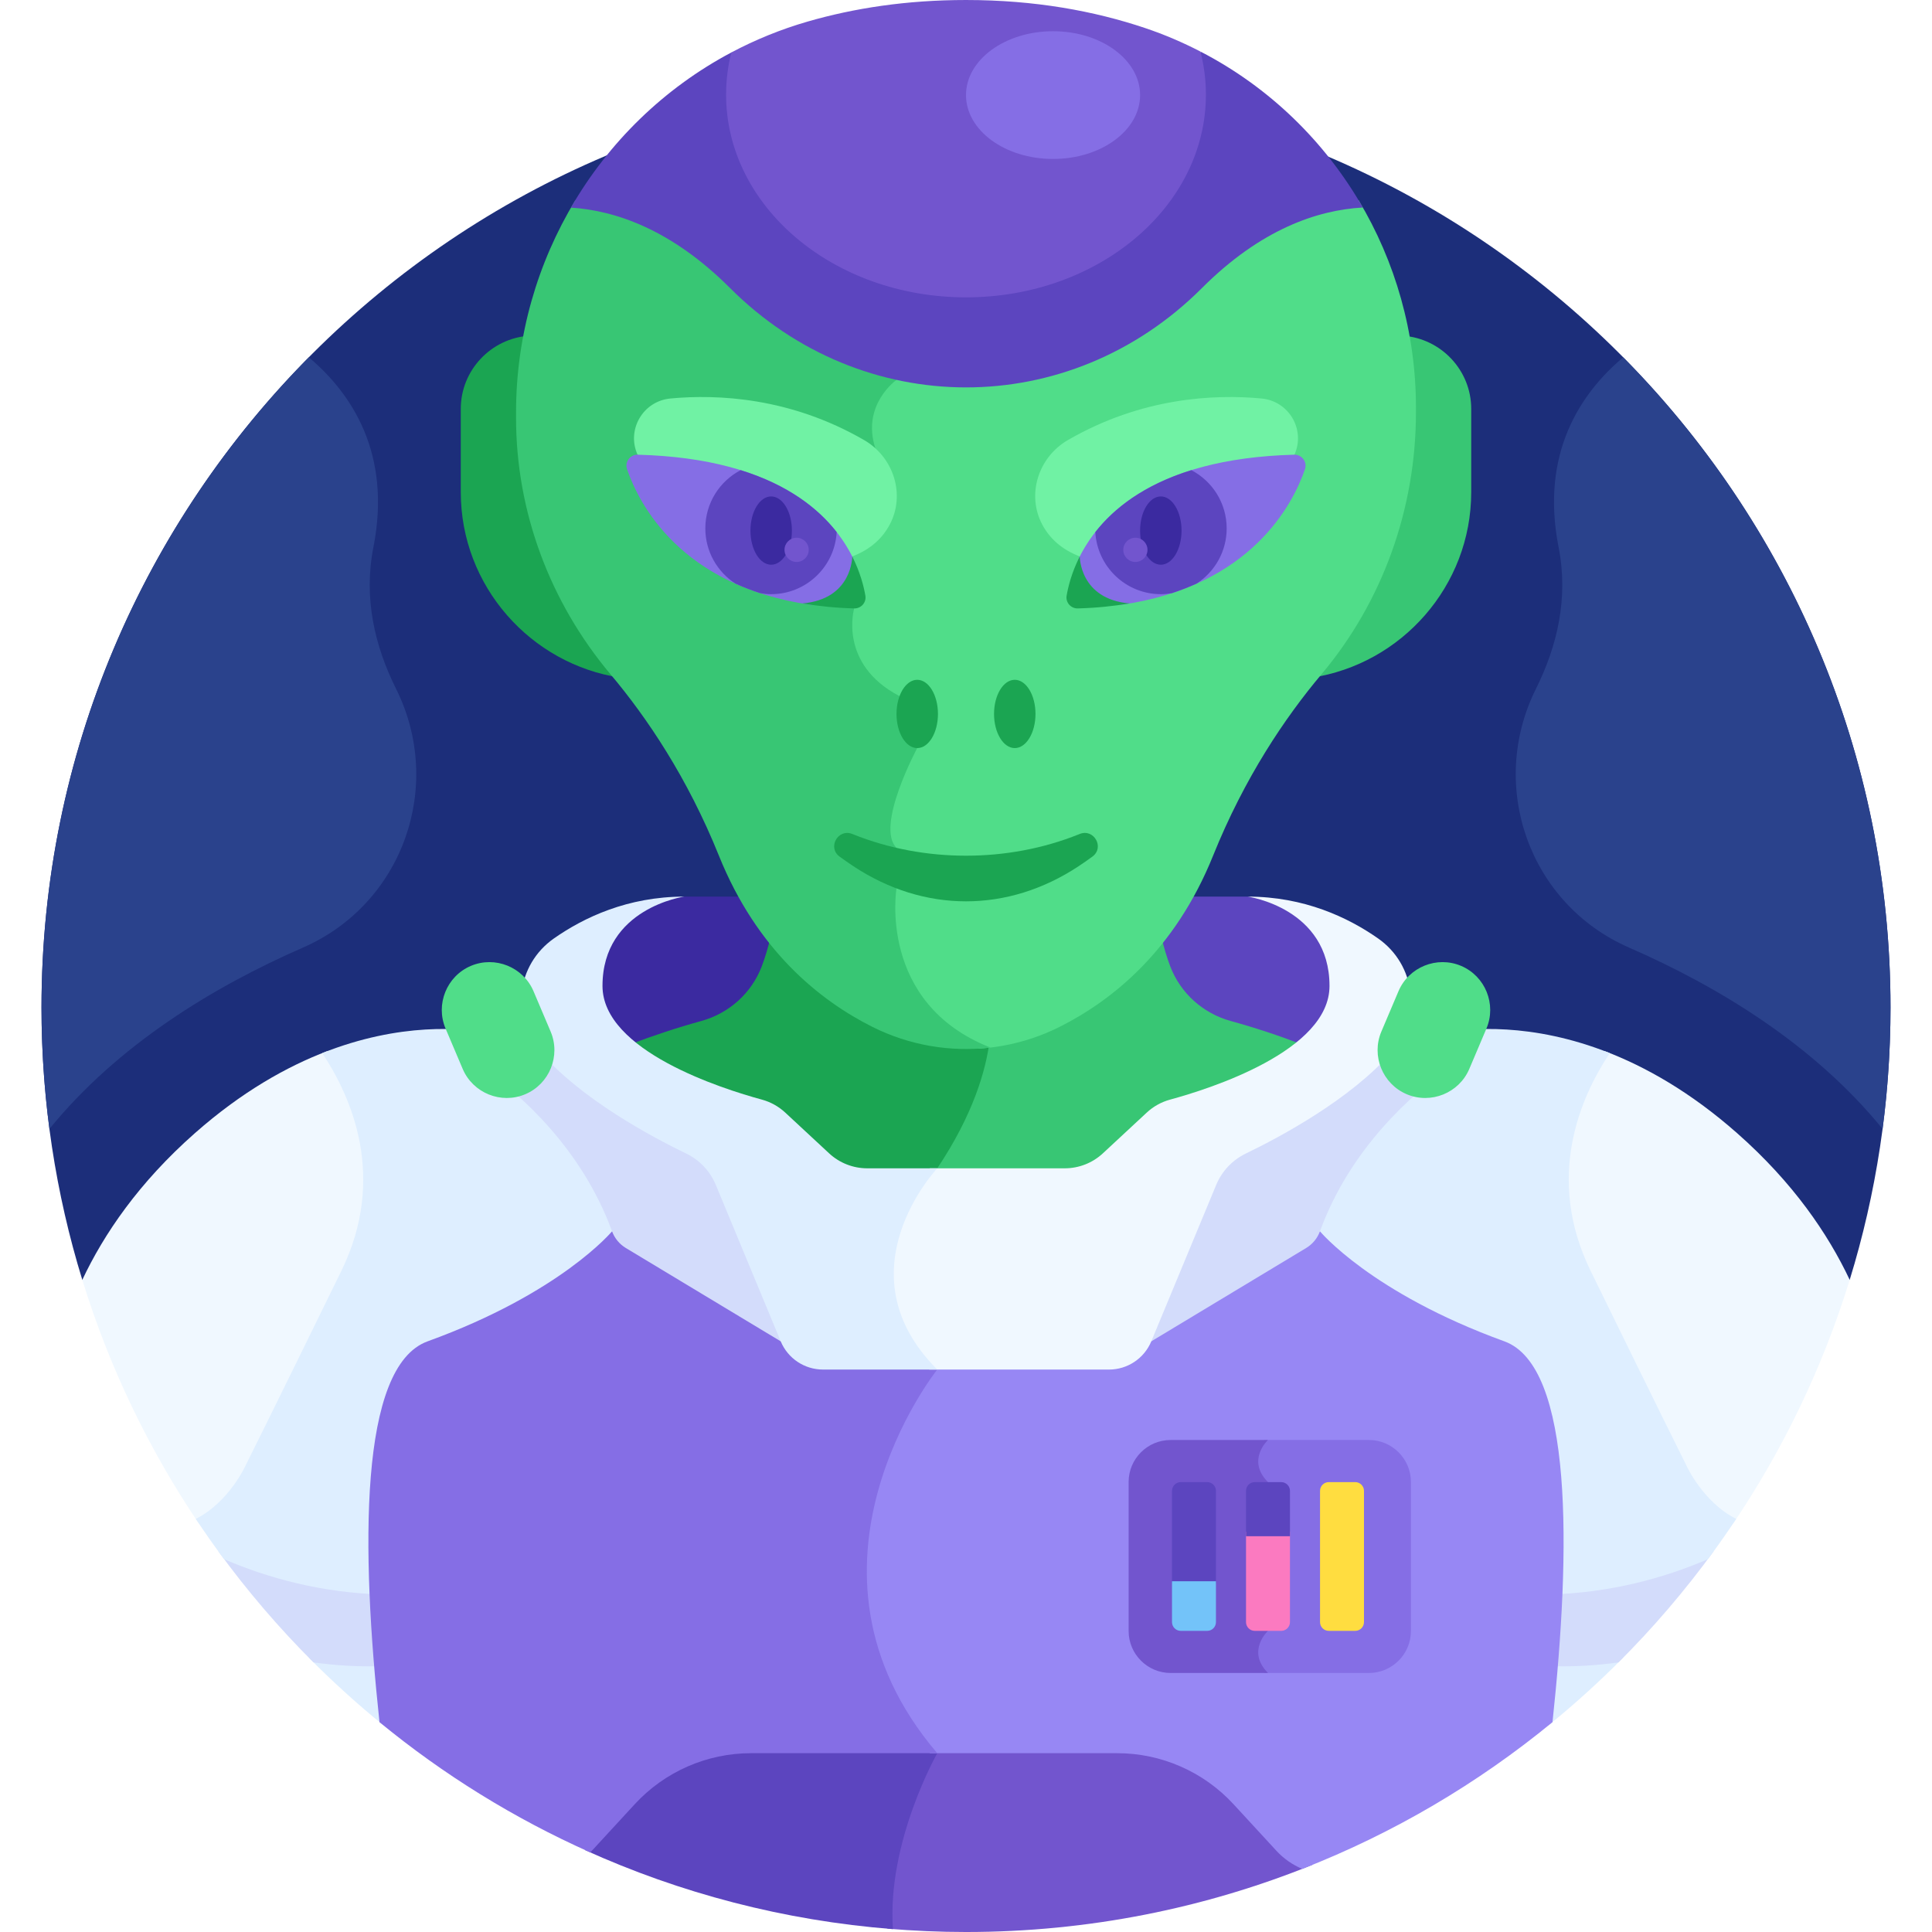 <svg id="Layer_1" enable-background="new 0 0 512 512" height="512" viewBox="0 0 512 512" width="512" xmlns="http://www.w3.org/2000/svg"><g><path d="m21.81 339.172h468.38c7.024-22.817 10.812-47.053 10.812-72.174 0-135.311-109.691-245.002-245.002-245.002s-245.002 109.691-245.002 245.002c0 25.121 3.788 49.357 10.812 72.174z" fill="#1c2e7a"/><path d="m100.155 440.579c-6.049.104-12.241-.394-18.41-1.375 6.341 6.416 13.034 12.479 20.046 18.167-.612-5.568-1.17-11.189-1.636-16.792z" fill="#deeeff"/><path d="m57.843 411.081c7.633 10.479 16.067 20.338 25.23 29.468 5.765.799 11.532 1.169 17.165 1.006-.576-6.794-1.026-13.559-1.302-20.146-15.68-.926-29.442-5.011-41.093-10.328z" fill="#d3dcfb"/><path d="m51.667 300.281c-14.903 13.143-24.135 26.758-29.857 38.891 7.141 23.198 17.629 44.929 30.909 64.624 9.049-4.591 13.523-14.332 13.763-14.869.043-.082 7.186-14.376 25.325-51.453 12.258-25.055 2.876-46.866-5.052-58.927-10.789 4.101-22.746 10.85-35.088 21.734z" fill="#f0f8ff"/><path d="m131.237 284.152c-3.4-2.429-4.02-7.163-1.508-10.386-7.003-1.323-23.609-2.926-44.343 5.316 7.789 11.654 17.179 32.989 5.073 57.732-18.347 37.5-25.347 51.5-25.347 51.5s-4.38 9.778-13.231 14.209c2.414 3.629 4.915 7.195 7.514 10.684 11.842 5.081 25.739 8.819 41.506 9.338-1.302-32.883 1.823-61.144 15.432-66.081 35.333-12.817 48.867-29.155 48.867-29.155-8.094-22.135-24.534-36.42-33.963-43.157z" fill="#deeeff"/><path d="m345.35 242.612c-6.937-4.484-14.683-4.997-14.683-4.997h-26.91c.631 6.683 1.901 13.991 4.372 20.48 2.702 7.097 10.669 12.451 17.99 14.47 5.927 1.635 11.705 3.533 17.386 5.658 6.042-4.598 10.329-10.226 10.329-16.942-.001-9.207-4.12-15.055-8.484-18.669z" fill="#5c45bf"/><path d="m185.882 272.565c7.32-2.019 15.288-7.373 17.99-14.47 2.471-6.489 3.741-13.798 4.372-20.481h-26.91c-4.708 0-8.864 1.18-12.405 2.867.356-.079.709-.161 1.071-.235-.095.057-.19.114-.285.173-5.268 3.242-11.547 9.492-11.547 20.861 0 6.716 4.287 12.345 10.329 16.943 5.68-2.124 11.458-4.023 17.385-5.658z" fill="#3b2aa0"/><path d="m310.128 256.095c-.945-2.483-1.703-5.092-2.33-7.736-8.539 10.582-18.267 17.393-26.97 21.764-5.822 2.924-12.042 4.746-18.361 5.487.005.002.01.004.016.007-.326.038-1.058.105-1.742.165-1.051 7.938-4.411 19.242-13.6 33.001-.536.803-1.105 1.58-1.7 2.332h36.736c4.136 0 8.083-1.55 11.113-4.363l11.633-10.803c1.575-1.462 3.497-2.531 5.559-3.091 8.61-2.34 24.754-7.574 34.727-16.003-6.226-2.389-12.571-4.491-19.089-6.289-7.322-2.02-13.29-7.374-15.992-14.471z" fill="#38c674"/><path d="m259.307 275.898c-.005-.003-.01-.005-.015-.008-9.598.571-19.313-1.344-28.12-5.768-8.703-4.371-18.431-11.182-26.97-21.764-.628 2.644-1.385 5.253-2.33 7.736-2.702 7.097-8.669 12.451-15.99 14.47-6.518 1.798-12.863 3.899-19.089 6.289 9.973 8.429 26.117 13.663 34.727 16.003 2.062.56 3.983 1.629 5.559 3.091l11.633 10.803c3.03 2.814 6.978 4.363 11.113 4.363h17.502c.364-.491.72-.989 1.061-1.5 9.465-14.173 12.869-25.815 13.896-33.976-.803.086-2.685.244-2.977.261z" fill="#1ba552"/><path d="m411.844 440.579c-.465 5.603-1.023 11.224-1.637 16.792 7.013-5.688 13.706-11.751 20.047-18.167-6.168.981-12.361 1.479-18.41 1.375z" fill="#deeeff"/><path d="m411.762 441.555c5.632.164 11.4-.206 17.165-1.006 9.163-9.13 17.596-18.989 25.229-29.468-11.65 5.318-25.413 9.402-41.092 10.328-.276 6.587-.726 13.351-1.302 20.146z" fill="#d3dcfb"/><path d="m460.333 300.281c-12.342-10.884-24.299-17.633-35.088-21.735-7.928 12.062-17.311 33.872-5.052 58.927 18.139 37.077 25.282 51.371 25.325 51.453.24.537 4.714 10.278 13.763 14.869 13.28-19.695 23.768-41.426 30.909-64.624-5.722-12.132-14.954-25.747-29.857-38.89z" fill="#f0f8ff"/><path d="m452.605 413.208c2.599-3.489 5.099-7.055 7.514-10.684-8.852-4.431-13.231-14.209-13.231-14.209s-7-14-25.347-51.5c-12.106-24.743-2.716-46.078 5.073-57.732-20.733-8.242-37.34-6.639-44.343-5.316 2.512 3.223 1.892 7.956-1.508 10.386-9.429 6.737-25.868 21.023-33.963 43.157 0 0 13.533 16.338 48.867 29.155 13.609 4.937 16.734 33.198 15.432 66.081 15.767-.52 29.664-4.257 41.506-9.338z" fill="#deeeff"/><path d="m326.895 476.135c-7.937-8.618-19.118-13.52-30.834-13.52-8.616 0-29.711 0-51.243 0 .571.727 1.154 1.455 1.76 2.181-1.645 3.082-6.831 13.42-9.688 26.303-1.585 7.144-2.146 13.835-1.728 20.01 6.871.579 13.817.891 20.838.891 32.476 0 63.469-6.334 91.831-17.81-3.579-.928-6.927-2.846-9.583-5.729z" fill="#7255ce"/><path d="m246.735 462.615c-17.551 0-35.632 0-47.687 0-11.716 0-22.896 4.902-30.833 13.52l-11.354 12.327c-.6.651-1.245 1.238-1.911 1.792 25.235 11.44 52.754 18.724 81.683 20.987-1.603-23.191 11.755-46.625 11.755-46.625-.569-.667-1.115-1.334-1.653-2.001z" fill="#5c45bf"/><path d="m398.667 355.464c-35.333-12.817-48.867-29.155-48.867-29.155h-1.051c-.687.974-1.572 1.804-2.606 2.427l-41.038 24.728c-1.88 4.531-6.302 7.483-11.207 7.483-12.131 0-32.43 0-49.394 0 .601.708 1.233 1.415 1.906 2.122-2.599 3.52-10.735 15.411-15.22 31.868-4.824 17.703-6.03 44.068 15.242 69.677h49.629c11.716 0 22.897 4.902 30.834 13.52l11.354 12.327c1.97 2.139 4.322 3.748 6.865 4.819 24.216-9.46 46.558-22.659 66.315-38.892 4.881-45.505 5.533-94.287-12.762-100.924z" fill="#9787f4"/><path d="m246.5 360.948c-12.4 0-23.305 0-28.398 0-4.905 0-9.327-2.953-11.207-7.483l-41.038-24.728c-1.034-.623-1.919-1.453-2.606-2.427h-1.051s-13.533 16.338-48.867 29.155c-18.295 6.637-17.644 55.419-12.762 100.924 16.876 13.866 35.64 25.513 55.845 34.513.146-.149.301-.286.443-.44l11.354-12.327c7.937-8.618 19.118-13.52 30.833-13.52h49.34c-42-49.2 0-101.667 0-101.667-.664-.666-1.288-1.333-1.886-2z" fill="#856ee5"/><path d="m183.822 305.685c-9.196-4.439-27.834-14.415-38.723-26.982-4.327-4.994-5.769-11.383-4.598-17.295l-1.646-1.569-11.679 12.398c-3.026 3.212-2.529 8.35 1.061 10.916 9.429 6.737 25.869 21.022 33.963 43.157.676 1.849 1.971 3.411 3.657 4.427l41.038 24.729h2l-17.201-41.46c-1.514-3.649-4.316-6.604-7.872-8.321z" fill="#d3dcfb"/><path d="m328.178 305.685c9.196-4.439 27.834-14.415 38.723-26.982 4.327-4.994 5.769-11.383 4.598-17.295l1.646-1.569 11.679 12.398c3.026 3.212 2.529 8.35-1.061 10.916-9.429 6.737-25.869 21.022-33.963 43.157-.676 1.849-1.97 3.411-3.657 4.427l-41.038 24.729h-2l17.201-41.46c1.514-3.649 4.316-6.604 7.872-8.321z" fill="#d3dcfb"/><path d="m365.201 248.692c-7.916-5.544-19.565-11.078-34.535-11.078 0 0 21.667 3 21.667 23.667 0 17.202-31.638 27.245-42.247 30.129-2.312.628-4.429 1.808-6.185 3.439l-11.633 10.803c-2.744 2.547-6.349 3.963-10.093 3.963-11.928 0-23.848 0-35.769 0-4.358 5.265-22.332 29.85-.108 53.333h47.6c4.905 0 9.327-2.953 11.207-7.483l17.201-41.459c1.513-3.648 4.315-6.604 7.872-8.32 9.196-4.439 27.835-14.415 38.723-26.982 7.942-9.169 6.235-23.053-3.7-30.012z" fill="#f0f8ff"/><path d="m229.824 309.615c-3.744 0-7.349-1.416-10.093-3.963l-11.633-10.803c-1.756-1.63-3.873-2.81-6.185-3.439-10.608-2.884-42.246-12.927-42.246-30.129 0-20.667 21.667-23.667 21.667-23.667-14.969 0-26.619 5.533-34.535 11.078-9.935 6.959-11.642 20.842-3.699 30.01 10.888 12.567 29.527 22.543 38.723 26.982 3.556 1.717 6.358 4.672 7.872 8.32l17.201 41.459c1.88 4.531 6.302 7.483 11.207 7.483h30.286c-25.933-25.933 0-53.333 0-53.333-6.188.002-12.378.002-18.565.002z" fill="#deeeff"/><path d="m362.798 381.615h-27.767s-5.824 5.336 0 11.159v39.422s-5.824 5.336 0 11.16h27.767c6.11 0 11.109-4.999 11.109-11.109v-39.522c.001-6.111-4.998-11.11-11.109-11.11z" fill="#856ee5"/><path d="m336.031 381.615h-25.823c-6.11 0-11.109 4.999-11.109 11.109v39.522c0 6.11 4.999 11.109 11.109 11.109h25.823c-5.824-5.824 0-11.16 0-11.16v-39.422c-5.824-5.822 0-11.158 0-11.158z" fill="#7255ce"/><path d="m319.915 392.774h-6.996c-1.285 0-2.326 1.041-2.326 2.326v24.515h11.648v-24.515c0-1.285-1.042-2.326-2.326-2.326z" fill="#5c45bf"/><path d="m339.529 432.196h-6.996c-1.284 0-2.326-1.041-2.326-2.326v-23.956h11.648v23.956c0 1.285-1.041 2.326-2.326 2.326z" fill="#fb7ac0"/><path d="m339.529 392.774h-6.996c-1.284 0-2.326 1.041-2.326 2.326v12.015h11.648v-12.015c0-1.285-1.041-2.326-2.326-2.326z" fill="#5c45bf"/><path d="m359.144 432.196h-6.996c-1.284 0-2.326-1.041-2.326-2.326v-34.77c0-1.284 1.041-2.326 2.326-2.326h6.996c1.284 0 2.326 1.041 2.326 2.326v34.771c0 1.284-1.042 2.325-2.326 2.325z" fill="#ffdd40"/><path d="m319.915 432.196h-6.996c-1.285 0-2.326-1.041-2.326-2.326v-10.815h11.648v10.815c0 1.285-1.042 2.326-2.326 2.326z" fill="#73c3f9"/><path d="m139.214 289.977c-6.41 2.72-13.88-.3-16.6-6.71l-4.538-10.696c-2.72-6.41.3-13.88 6.71-16.599 6.41-2.72 13.88.3 16.599 6.71l4.538 10.696c2.72 6.41-.299 13.879-6.709 16.599z" fill="#50dd89"/><path d="m372.786 289.977c6.41 2.72 13.88-.3 16.599-6.71l4.538-10.696c2.72-6.41-.299-13.88-6.71-16.599-6.41-2.72-13.88.3-16.599 6.71l-4.538 10.696c-2.719 6.41.3 13.879 6.71 16.599z" fill="#50dd89"/><path d="m162.943 177.729c-21.613-25.697-28.622-58.455-22.723-88.747-10.074.686-18.109 9.119-18.109 19.359v22.097c0 24.852 18.481 45.593 42.379 49.168-.513-.628-1.025-1.257-1.547-1.877z" fill="#1ba552"/><path d="m371.852 88.985c5.686 30.355-1.341 63.231-22.796 88.743-.522.62-1.034 1.249-1.547 1.877 23.897-3.575 42.378-24.316 42.378-49.168v-22.097c.001-10.215-7.995-18.634-18.035-19.355z" fill="#38c674"/><path d="m360.052 53.066c-11.78.915-26.35 6.097-41.531 21.277-22.99 22.99-54.328 30.852-83.045 23.836l.439 1.925c-2.306 2.021-8.551 8.627-5.496 18.732l-7.956 29.366 2.368 12.983c-.262 1.107-.912 4.551-.053 8.782.925 4.557 3.832 10.913 12.389 15.562l4.28 12.588c-2.014 3.85-10.389 20.785-5.363 27.143v10.068c-.316 2.231-3.649 30.223 23.223 42.568 7.4-.442 14.73-2.365 21.521-5.775 13.959-7.011 30.557-20.295 40.652-45.357 8.329-20.678 19.05-36.569 28.725-48.073 16.313-19.397 25.037-44.057 25.037-69.401 0-.441 0-.882 0-1.322 0-19.791-5.464-38.685-15.19-54.902z" fill="#50dd89"/><path d="m237.584 235.439v-10.744c-5.694-5.694 5.493-26.447 5.493-26.447l-4.68-13.763c-16.354-8.516-12.03-23.245-12.03-23.245l-2.367-12.972 7.982-29.462c-3.768-11.57 5.602-18.128 5.602-18.128l-.486-2.134c-15.886-3.56-31.041-11.623-43.618-24.2-14.971-14.971-29.346-20.214-41.039-21.233-10.016 16.551-15.682 35.879-15.682 56.183v1.436c0 24.911 9.003 48.9 25.037 67.965 9.675 11.504 20.396 27.395 28.725 48.073 10.094 25.062 26.693 38.346 40.652 45.357 9.785 4.914 20.69 6.744 31.311 5.494-29.989-11.784-24.9-42.18-24.9-42.18z" fill="#38c674"/><path d="m282.999 116.624c-7.831 4.53-11.033 14.486-6.755 22.458 1.815 3.383 4.883 6.483 9.955 8.399 16.599 6.269 56.843-26.981 56.843-26.981 2.988-6.647-1.472-14.22-8.728-14.898-12.534-1.173-31.786-.274-51.315 11.022z" fill="#70f2a4"/><path d="m229.001 116.624c7.831 4.53 11.033 14.486 6.755 22.458-1.815 3.383-4.883 6.483-9.955 8.399-16.599 6.269-56.843-26.981-56.843-26.981-2.988-6.647 1.471-14.22 8.728-14.898 12.534-1.173 31.786-.274 51.315 11.022z" fill="#70f2a4"/><g><path d="m226.105 229.521c18.786 12.457 41.004 12.457 59.79 0 1.188-.788 2.392-1.626 3.607-2.517 3.292-2.413.399-7.518-3.385-5.988-.074.03-.149.06-.223.09-18.786 7.551-41.004 7.551-59.79 0-.074-.03-.148-.06-.223-.09-3.784-1.53-6.676 3.575-3.385 5.988 1.217.891 2.421 1.729 3.609 2.517z" fill="#1ba552"/></g><path d="m226.374 148.544c-5.428-11.589-19.72-27.039-57.367-28.044-2.022-.054-3.492 1.93-2.836 3.844 3.094 9.022 14.08 30.959 48.656 35.93 9.653-1.732 11.276-9.211 11.547-11.73z" fill="#856ee5"/><path d="m196.28 124.592c-5.561 2.912-9.361 8.729-9.361 15.442 0 6.146 3.189 11.538 7.995 14.642 2.05.918 4.229 1.771 6.563 2.532.936.156 1.891.256 2.872.256 9.297 0 16.872-7.285 17.381-16.454-4.881-6.228-12.753-12.472-25.45-16.418z" fill="#5c45bf"/><path d="m212.641 159.915c4.206.713 8.758 1.183 13.725 1.324 1.828.052 3.277-1.577 2.968-3.379-.435-2.537-1.389-6.257-3.477-10.38h-.008c0 .001.062 11.303-13.208 12.435z" fill="#1ba552"/><ellipse cx="204.37" cy="140.609" fill="#3b2aa0" rx="5.492" ry="9.047"/><path d="m214.321 145.714c0 1.773-1.437 3.209-3.209 3.209s-3.209-1.437-3.209-3.209 1.437-3.209 3.209-3.209 3.209 1.436 3.209 3.209z" fill="#7255ce"/><path d="m285.626 148.544c5.428-11.589 19.72-27.039 57.367-28.044 2.022-.054 3.492 1.93 2.836 3.844-3.094 9.022-14.08 30.959-48.655 35.93-9.654-1.732-11.277-9.211-11.548-11.73z" fill="#856ee5"/><path d="m315.72 124.592c5.561 2.912 9.361 8.729 9.361 15.442 0 6.146-3.189 11.538-7.995 14.642-2.05.918-4.229 1.771-6.563 2.532-.936.156-1.891.256-2.872.256-9.297 0-16.872-7.285-17.381-16.454 4.881-6.228 12.752-12.472 25.45-16.418z" fill="#5c45bf"/><path d="m299.359 159.915c-4.206.713-8.758 1.183-13.725 1.324-1.828.052-3.277-1.577-2.968-3.379.435-2.537 1.389-6.257 3.477-10.38h.008c0 .001-.062 11.303 13.208 12.435z" fill="#1ba552"/><ellipse cx="307.63" cy="140.609" fill="#3b2aa0" rx="5.492" ry="9.047"/><ellipse cx="268.924" cy="189.202" fill="#1ba552" rx="5.492" ry="9.047"/><ellipse cx="243.076" cy="189.202" fill="#1ba552" rx="5.492" ry="9.047"/><path d="m297.679 145.714c0 1.773 1.437 3.209 3.209 3.209s3.209-1.437 3.209-3.209-1.437-3.209-3.209-3.209-3.209 1.436-3.209 3.209z" fill="#7255ce"/><path d="m318.203 13.698-.073.208h-124.327c-17.916 9.504-32.553 23.869-42.512 41.116 11.894.771 26.723 5.856 42.188 21.321 34.96 34.96 89.807 35.235 125.042 0 15.662-15.662 30.673-20.68 42.642-21.35-9.952-17.405-24.749-31.868-42.96-41.295z" fill="#5c45bf"/><path d="m318.13 13.659c-4.658-2.406-9.527-4.499-14.608-6.209-13.578-4.568-29.346-7.45-47.522-7.45-15.753 0-29.698 2.165-41.975 5.716-7.113 2.057-13.872 4.821-20.222 8.19-.9 3.601-1.382 7.333-1.382 11.16 0 29.676 28.465 53.733 63.579 53.733s63.579-24.057 63.579-53.733c0-3.915-.508-7.729-1.449-11.407z" fill="#7255ce"/><ellipse cx="279.069" cy="25.2" fill="#856ee5" rx="23.069" ry="16.926"/><g fill="#2a428c"><path d="m413.047 145.028c2.647 13.441-.345 26.155-5.988 37.472-12.869 25.809-1.8 57.059 24.627 68.605 23.872 10.43 49.079 25.796 67.217 48.07 1.383-10.53 2.099-21.27 2.099-32.178 0-67.183-27.05-128.041-70.841-172.303-11.281 9.498-22.021 25.418-17.114 50.334z"/><path d="m80.315 251.106c26.427-11.546 37.496-42.797 24.627-68.605-5.643-11.317-8.635-24.031-5.988-37.472 4.907-24.916-5.834-40.836-17.114-50.333-43.792 44.261-70.842 105.12-70.842 172.303 0 10.908.716 21.648 2.099 32.178 18.139-22.275 43.345-37.641 67.218-48.071z"/></g></g></svg>